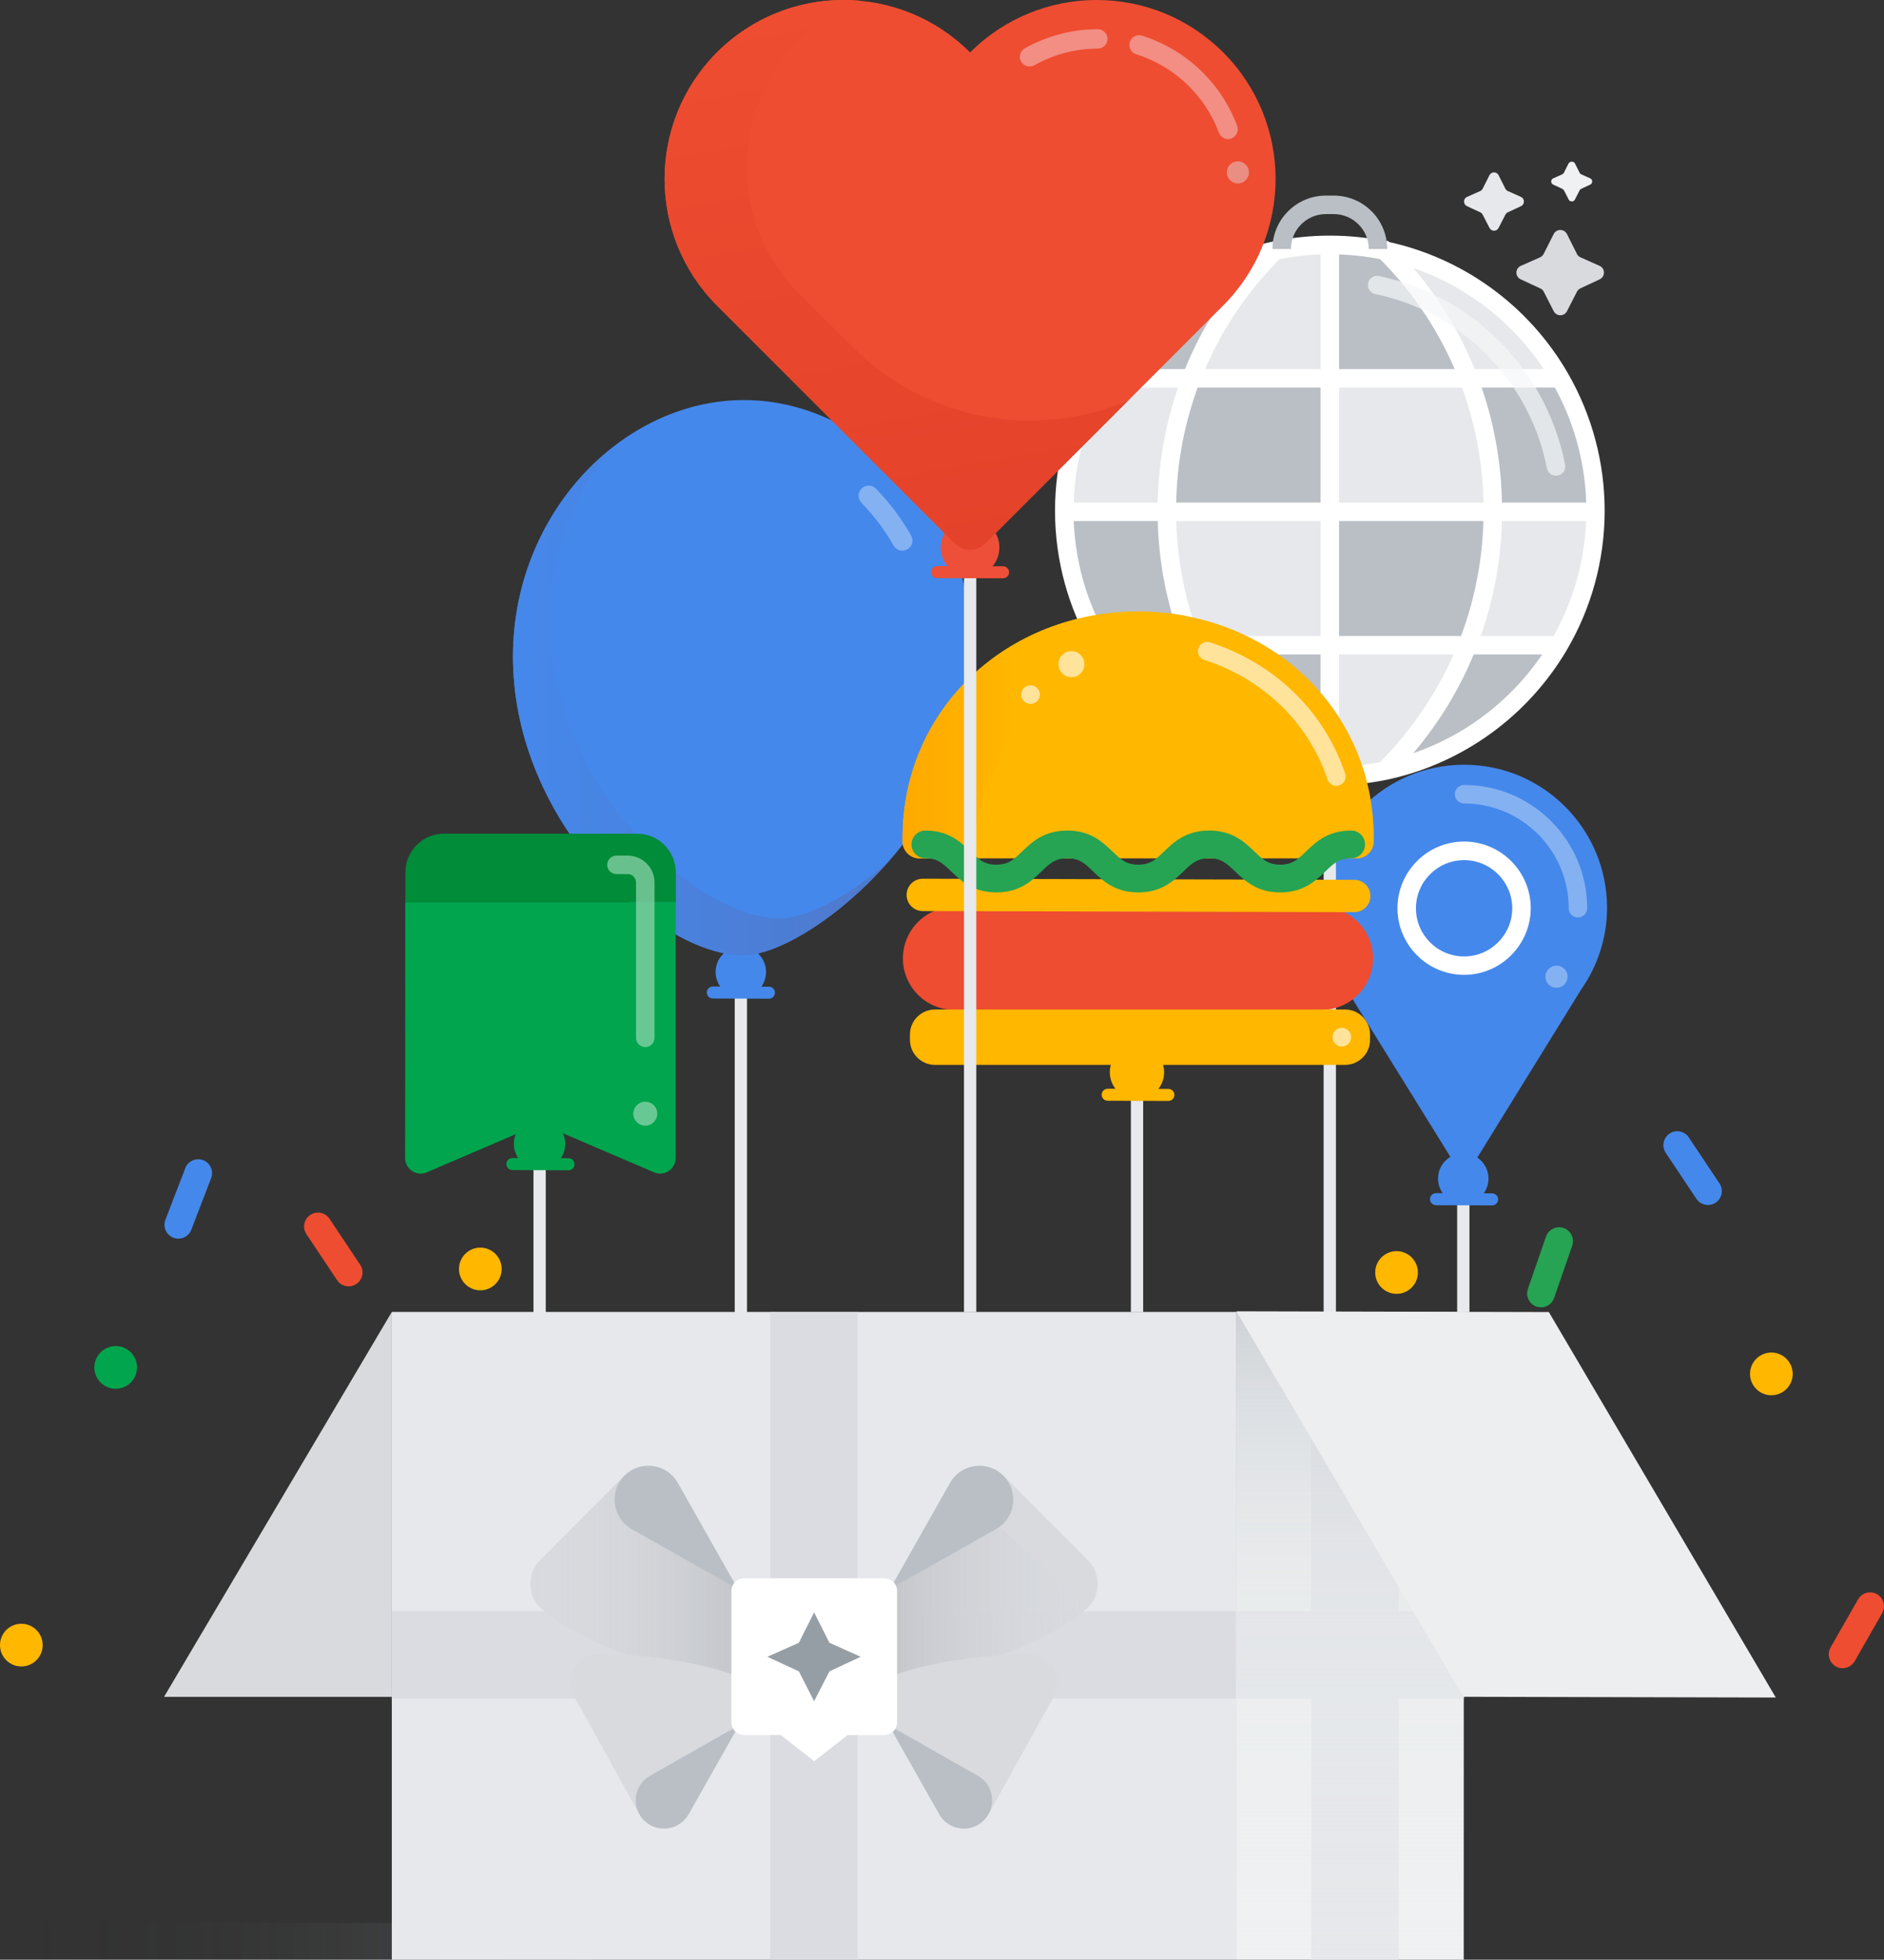 <svg xmlns="http://www.w3.org/2000/svg" width="203.88" height="212" version="1.0" viewBox="0 0 203.88 212"><rect x="0" y="0" width="203.88" height="212" fill="#333333" stroke="none"/><linearGradient id="a" x1="1.82" x2="64.09" y1="1.995" y2="1.995" gradientTransform="matrix(1 0 0 -1 0 212)" gradientUnits="userSpaceOnUse"><stop offset="0" style="stop-color:#282d34;stop-opacity:0"/><stop offset=".189" style="stop-color:#2c3037;stop-opacity:.038"/><stop offset=".888" style="stop-color:#a5a8ae;stop-opacity:.178"/><stop offset=".999" style="stop-color:#ccd0d6;stop-opacity:.2"/></linearGradient><path fill="url(#a)" d="M1.82 208.01h62.27V212H1.82z"/><path fill="#E6E8EB" d="M143.91 69.8v14.18c2.03 0 4.01-.21 5.92-.61 3.85-3.82 6.92-8.43 8.95-13.57h-14.87z"/><path fill="#BABFC5" d="M126.27 55.37h-11.1c.02 5.27 1.47 10.2 3.96 14.44h9.91c-1.77-4.48-2.75-9.35-2.77-14.44z"/><path fill="#E6E8EB" d="M126.27 55.37c.02 5.1 1 9.97 2.77 14.44h14.87V55.37h-17.64zM126.27 55.24c0-5.05.95-9.87 2.67-14.31h-9.96c-2.42 4.21-3.82 9.1-3.82 14.31v.13h11.1c.01-.05.01-.09.01-.13zM143.91 40.93V26.49c-2.03 0-4 .21-5.91.61-3.92 3.89-7.03 8.59-9.06 13.83h14.97z"/><path fill="#BABFC5" d="M138 27.1c-8.13 1.7-15 6.84-19.02 13.83h9.96c2.03-5.24 5.14-9.94 9.06-13.83zM158.88 40.93c-2.03-5.24-5.15-9.94-9.07-13.83-1.91-.4-3.88-.61-5.91-.61v14.44h14.98z"/><path fill="#E6E8EB" d="M168.84 40.93c-4.02-6.99-10.89-12.13-19.02-13.83 3.92 3.89 7.04 8.59 9.07 13.83h9.95zM158.88 40.93h-14.97v14.44h17.64v-.13c.01-5.05-.95-9.87-2.67-14.31z"/><path fill="#BABFC5" d="M161.56 55.24v.13h11.1v-.13c0-5.21-1.39-10.09-3.82-14.31h-9.95c1.71 4.44 2.67 9.26 2.67 14.31zM143.91 69.8h14.87c1.77-4.47 2.76-9.34 2.77-14.44h-17.64V69.8z"/><path fill="#E6E8EB" d="M161.55 55.37c-.02 5.1-1 9.97-2.77 14.44h9.91c2.5-4.24 3.94-9.17 3.96-14.44h-11.1z"/><path fill="#BABFC5" d="M149.83 83.37c8.03-1.68 14.82-6.71 18.86-13.57h-9.91c-2.03 5.14-5.1 9.75-8.95 13.57z"/><path fill="#FFF" d="M143.91 84.98c-2.05 0-4.11-.21-6.12-.63-8.15-1.71-15.27-6.82-19.52-14.04-2.66-4.51-4.08-9.68-4.1-14.94v-.13c0-5.19 1.37-10.31 3.95-14.81 4.24-7.36 11.41-12.58 19.68-14.31 4.01-.84 8.22-.84 12.22 0 8.27 1.73 15.45 6.94 19.68 14.31 2.58 4.49 3.95 9.61 3.95 14.81v.13c-.02 5.26-1.44 10.43-4.1 14.95-4.25 7.21-11.36 12.33-19.51 14.04-2.02.41-4.08.62-6.13.62zm-27.74-29.62c.02 4.91 1.34 9.72 3.83 13.93 3.96 6.73 10.6 11.5 18.21 13.1 3.75.79 7.68.79 11.43 0 7.6-1.59 14.24-6.36 18.2-13.09 2.48-4.21 3.8-9.03 3.83-13.93l1-.12h-1c0-4.84-1.27-9.62-3.68-13.81-3.95-6.87-10.65-11.74-18.36-13.35-3.74-.78-7.66-.78-11.41 0-7.71 1.61-14.4 6.48-18.36 13.35-2.41 4.19-3.68 8.96-3.68 13.81l-1 .13.99-.02z"/><path fill="#BABFC5" d="M129.04 69.8c2.03 5.13 5.09 9.75 8.95 13.57 1.91.4 3.89.61 5.92.61V69.8h-14.87z"/><path fill="#E6E8EB" d="M119.13 69.8c4.04 6.85 10.83 11.89 18.86 13.57-3.85-3.82-6.92-8.43-8.95-13.57h-9.91z"/><path fill="#BABFC5" d="M143.91 40.93h-14.97c-1.72 4.44-2.67 9.26-2.67 14.31v.13h17.64V40.93z"/><path fill="#FFF" d="M137.29 84.08c-7.75-7.69-12.02-17.93-12.02-28.85 0-11.01 4.33-21.31 12.19-29.01l1.4 1.43c-7.48 7.32-11.59 17.12-11.59 27.58 0 10.38 4.06 20.12 11.43 27.43l-1.41 1.42z"/><path fill="#4588EB" d="M158.44 82.73c-8.54 0-15.47 6.92-15.47 15.46 0 2.91.82 5.61 2.21 7.94h-.02l13.28 21.41 12.66-20.48c1.76-2.51 2.81-5.57 2.81-8.87-.01-8.53-6.93-15.46-15.47-15.46z"/><path fill="#E7E9EC" d="M79.51 107.39h1.33v34.72h-1.33zM143.24 80.97h1.33v60.97h-1.33z"/><path fill="#4588EB" d="M105.23 73.4c-1.34 16.59-17.98 29.98-24.85 29.95-8.58-.03-23.56-12.95-24.79-30.12-1.19-16.55 11.24-30 24.99-29.95s25.99 13.58 24.65 30.12z"/><path fill="#FFF" d="M142.91 26.56h2v57.47h-2z"/><path fill="#FFF" d="M119.09 68.8h49.64v2h-49.64z"/><circle cx="80.17" cy="105.15" r="2.73" fill="#4588EB"/><path fill="#4588EB" d="M83.21 108.04l-6.07-.02c-.36 0-.65-.29-.65-.65s.29-.65.65-.65l6.07.02c.36 0 .65.29.65.65s-.29.65-.65.65z"/><path fill="#E4EEFC" d="M97.64 59.57c-.38 0-.75-.2-.95-.56-.94-1.67-2.11-3.22-3.47-4.62-.42-.43-.41-1.13.03-1.55.43-.42 1.13-.41 1.55.03 1.49 1.54 2.76 3.24 3.8 5.07.3.53.11 1.2-.41 1.49-.18.1-.37.14-.55.14z" opacity=".4"/><path fill="#FFB700" d="M146.84 92.86c1 0 1.81-.8 1.83-1.8v-.39c0-14.08-11.42-24.51-25.5-24.51s-25.5 10.43-25.5 24.51v.39c.02 1 .83 1.8 1.83 1.8h47.34z"/><path fill="#E6E8EB" d="M42.4 141.93h91.35V212H42.4z"/><path fill="#EFF1F2" d="M133.75 141.93h24.65V212h-24.65z"/><path fill="#D8DADE" d="M117.71 173.94c.66-.66 1.07-1.58 1.07-2.59s-.41-1.93-1.07-2.59l-9.12-9.12-3.03 4.99-9.25 7.29H94.6l1.72 9.28c10.46 0 18.92-5.02 21.37-7.24 0-.01.01-.01.02-.02zM17.75 183.57H42.4v-41.64z"/><path fill="#D8DADE" d="M133.75 174.31H92.8v-32.38h-9.44v32.38H42.4v9.45h40.96V212h9.44v-28.24h40.95z" opacity=".79"/><linearGradient id="b" x1="117.71" x2="94.6" y1="38.83" y2="38.83" gradientTransform="matrix(1 0 0 -1 0 212)" gradientUnits="userSpaceOnUse"><stop offset="0" style="stop-color:#d9dbdf;stop-opacity:0"/><stop offset="1" style="stop-color:#c1c3c7"/></linearGradient><path fill="url(#b)" d="M117.71 173.94c-2.44 2.21-10.9 7.25-21.39 7.25l-1.72-9.28h1.71l11.88-6.76 9.52 8.79z"/><path fill="#E6E8EB" d="M158.41 174.31h-7.06v-32.2h-9.45v32.2h-8.15v9.45h8.15V212h9.45v-28.24h7.06z"/><path fill="#EE4D31" d="M143.02 98.11h-39.74c-3.07 0-5.57 2.49-5.57 5.57 0 3.07 2.49 5.57 5.57 5.57h39.74c3.07 0 5.57-2.49 5.57-5.57s-2.5-5.57-5.57-5.57z"/><path fill="#FFB700" d="M146.55 98.68l-46.7-.12c-.96 0-1.74-.78-1.74-1.75s.79-1.75 1.75-1.75l46.7.12c.96 0 1.74.78 1.74 1.75.01.97-.78 1.75-1.75 1.75z"/><linearGradient id="c" x1="90.198" x2="109.666" y1="132.49" y2="132.49" gradientTransform="matrix(1 0 0 -1 0 212)" gradientUnits="userSpaceOnUse"><stop offset="0" style="stop-color:#ffa000"/><stop offset=".999" style="stop-color:#ffb700"/></linearGradient><path fill="url(#c)" d="M128.25 66.62c-1.64-.3-3.33-.46-5.07-.46-14.08 0-25.5 10.43-25.5 24.51v.39c.02 1 .83 1.8 1.83 1.8h5.61c.92-13.08 10.54-23.75 23.13-26.24z"/><path fill="#26A353" d="M138.54 96.54c-2.52 0-3.83-1.26-4.88-2.26-.89-.86-1.49-1.43-2.8-1.43-1.32 0-1.91.57-2.8 1.43-1.05 1.01-2.35 2.26-4.88 2.26s-3.83-1.26-4.88-2.26c-.89-.86-1.48-1.43-2.8-1.43s-1.91.57-2.8 1.43c-1.05 1.01-2.36 2.26-4.88 2.26s-3.83-1.26-4.88-2.26c-.89-.86-1.48-1.43-2.8-1.43-.83 0-1.5-.67-1.5-1.5s.67-1.5 1.5-1.5c2.52 0 3.83 1.26 4.88 2.26.89.86 1.48 1.43 2.8 1.43s1.91-.57 2.8-1.43c1.05-1.01 2.36-2.26 4.88-2.26s3.83 1.26 4.88 2.26c.89.86 1.48 1.43 2.8 1.43s1.91-.57 2.8-1.43c1.05-1.01 2.36-2.26 4.88-2.26s3.83 1.26 4.88 2.26c.89.86 1.49 1.43 2.8 1.43s1.91-.57 2.8-1.43c1.05-1.01 2.35-2.26 4.88-2.26.83 0 1.5.67 1.5 1.5s-.67 1.5-1.5 1.5c-1.32 0-1.91.57-2.8 1.43-1.05 1-2.35 2.26-4.88 2.26z"/><path fill="#FFB700" d="M145.55 115.2h-44.37c-1.5 0-2.71-1.22-2.71-2.71v-.57c0-1.5 1.22-2.71 2.71-2.71h44.37c1.5 0 2.71 1.22 2.71 2.71v.57c.01 1.49-1.21 2.71-2.71 2.71z"/><path fill="#E7E9EC" d="M157.69 129.75h1.33v12.2h-1.33zM122.38 119.07h1.33v22.87h-1.33z"/><linearGradient id="d" x1="55.511" x2="96.14" y1="135.995" y2="135.995" gradientTransform="matrix(1 0 0 -1 0 212)" gradientUnits="userSpaceOnUse"><stop offset="0" style="stop-color:#4588eb"/><stop offset="1" style="stop-color:#4f79cc"/></linearGradient><path fill="url(#d)" d="M84.38 99.35c-8.58-.03-23.56-12.95-24.79-30.12-.57-7.96 2.02-15.2 6.38-20.57-6.7 5.42-11.11 14.41-10.38 24.57 1.23 17.17 16.21 30.09 24.79 30.12 3.72.01 10.29-3.91 15.76-10.14-4.41 3.86-8.92 6.15-11.76 6.14z"/><path fill="#E7E9EC" d="M104.32 52.19h1.33v89.75h-1.33zM57.73 126.53h1.33v15.58h-1.33z"/><path fill="#00A54D" d="M43.86 97.58l-.02 27.69c0 1.21 1.24 2.03 2.35 1.55l11.62-4.98c.42-.18.91-.18 1.33 0l11.63 4.98c1.11.48 2.35-.34 2.35-1.55V97.58H43.86z"/><path fill="#008C38" d="M73.13 94.37c0-2.3-1.88-4.18-4.18-4.18H48.03c-2.3 0-4.16 1.88-4.16 4.18v3.22h29.27v-3.22h-.01z"/><path fill="#FFF" d="M119.09 39.93h49.64v2h-49.64z"/><circle cx="58.39" cy="123.75" r="2.78" fill="#00A54D"/><path fill="#00A54D" d="M61.52 126.6s-.01 0 0 0l-6.07-.02c-.36 0-.65-.29-.65-.65s.29-.65.65-.65l6.07.02c.36 0 .65.29.65.65 0 .36-.29.65-.65.65z"/><circle cx="69.83" cy="120.48" r="1.3" fill="#95D7B1" opacity=".7"/><path fill="#95D7B1" d="M69.83 113.28c-.55 0-1-.45-1-1V95.46c0-.49-.4-.9-.9-.9h-1.22c-.55 0-1-.45-1-1s.45-1 1-1h1.22c1.6 0 2.9 1.3 2.9 2.9v16.81c0 .56-.45 1.01-1 1.01z" opacity=".7"/><path fill="#EE4D31" d="M132.37 5.67c-7.56-7.56-19.82-7.56-27.39 0-7.56-7.56-19.82-7.56-27.39 0-7.56 7.56-7.56 19.82 0 27.39l25.78 25.78c.89.89 2.33.89 3.21 0l25.78-25.78c7.57-7.57 7.57-19.83.01-27.39z"/><path fill="#F28E84" d="M111.42 7.19c-.37 0-.72-.19-.92-.53-.29-.51-.11-1.15.4-1.43 2.4-1.35 5.13-2.07 7.9-2.07.58 0 1.05.47 1.05 1.05s-.47 1.05-1.05 1.05c-2.41 0-4.78.62-6.86 1.8-.16.08-.34.13-.52.13zM132.9 15.05c-.43 0-.83-.26-.99-.69-1.5-4.04-4.85-7.21-8.96-8.49-.55-.17-.86-.76-.69-1.32.17-.55.76-.86 1.32-.69 4.73 1.47 8.58 5.12 10.3 9.76.2.54-.07 1.15-.62 1.35-.11.06-.23.08-.36.08z"/><circle cx="133.96" cy="18.65" r="1.2" fill="#E4EEFC" opacity=".4"/><circle cx="104.98" cy="59.23" r="3.17" fill="#ED4F38"/><path fill="#ED4F38" d="M108.55 62.56l-7.14-.02c-.36 0-.65-.29-.65-.65s.29-.65.65-.65l7.14.02c.36 0 .65.29.65.65s-.29.65-.65.65z"/><path fill="#FFF5DC" d="M144.62 85.01c-.42 0-.81-.26-.95-.68-2.07-6.14-6.93-10.86-13.34-12.94-.53-.17-.81-.73-.64-1.26.17-.52.73-.81 1.26-.64 7.02 2.28 12.35 7.45 14.62 14.2.18.52-.1 1.09-.63 1.27-.1.03-.21.05-.32.05z" opacity=".7"/><ellipse cx="115.95" cy="71.85" fill="#FFF5DC" opacity=".7" rx="1.41" ry="1.41" transform="rotate(-45 115.946 71.851)"/><ellipse cx="111.52" cy="75.14" fill="#FFF5DC" opacity=".7" rx="1.01" ry="1.01" transform="rotate(-45 111.52 75.141)"/><circle cx="123.04" cy="115.99" r="2.94" fill="#FFB700"/><path fill="#FFB700" d="M126.44 119.1l-6.57-.02c-.36 0-.65-.29-.65-.65s.29-.65.65-.65l6.57.02c.36 0 .65.29.65.65s-.29.65-.65.65z"/><ellipse cx="145.21" cy="112.2" fill="#FFF5DC" opacity=".7" rx="1.01" ry="1.01" transform="rotate(-45 145.208 112.206)"/><path fill="#FFF" d="M158.44 105.46c-3.97 0-7.21-3.23-7.21-7.21 0-3.97 3.23-7.21 7.21-7.21 3.97 0 7.21 3.23 7.21 7.21-.01 3.97-3.24 7.21-7.21 7.21zm0-12.41c-2.87 0-5.21 2.33-5.21 5.21s2.33 5.21 5.21 5.21c2.87 0 5.21-2.34 5.21-5.21s-2.34-5.21-5.21-5.21z"/><path fill="#E4EEFC" d="M170.76 99.25c-.55 0-1-.45-1-1 0-6.25-5.08-11.33-11.33-11.33-.55 0-1-.45-1-1s.45-1 1-1c7.35 0 13.33 5.98 13.33 13.33 0 .55-.44 1-1 1z" opacity=".4"/><circle cx="168.44" cy="105.66" r="1.2" fill="#E4EEFC" opacity=".4"/><circle cx="158.35" cy="127.5" r="2.73" fill="#4588EB"/><path fill="#4588EB" d="M161.47 130.4l-6.07-.02c-.36 0-.65-.29-.65-.65s.29-.65.65-.65l6.07.02c.36 0 .65.29.65.65s-.29.65-.65.65z"/><path fill="#FFF" d="M150.53 84.08l-1.41-1.42c7.37-7.31 11.43-17.05 11.43-27.43 0-10.56-4.18-20.43-11.78-27.77l1.39-1.44c7.99 7.72 12.39 18.1 12.39 29.21.01 10.92-4.27 21.17-12.02 28.85z"/><path fill="#FFF" d="M114.98 54.37h57.86v2h-57.86z"/><path fill="#BABFC5" d="M150.12 26.94h-2c0-2.08-1.7-3.78-3.78-3.78h-.86c-2.08 0-3.78 1.7-3.78 3.78h-2c0-3.19 2.59-5.78 5.78-5.78h.86c3.19 0 5.78 2.59 5.78 5.78z"/><path fill="#F6F7F8" d="M168.38 51.46c-.47 0-.89-.33-.98-.81-.5-2.57-1.42-5.04-2.74-7.33-3.41-5.93-9.18-10.12-15.83-11.51-.54-.11-.89-.64-.77-1.18.11-.54.64-.89 1.18-.77 7.21 1.51 13.47 6.05 17.16 12.47 1.43 2.48 2.42 5.15 2.97 7.94.11.54-.25 1.07-.79 1.17-.07.02-.14.02-.2.02z" opacity=".7"/><path fill="#E6E8EB" d="M162.17 18.95l.74 1.47c.06.11.15.2.27.25l1.41.63c.43.19.43.8.01 1l-1.43.67c-.11.05-.2.14-.26.25l-.74 1.44c-.2.4-.77.4-.98 0l-.74-1.44c-.06-.11-.15-.2-.26-.25l-1.44-.67c-.43-.2-.42-.81.01-1l1.42-.63c.12-.05.21-.14.27-.26l.74-1.47c.21-.39.78-.39.98.01z"/><path fill="#D8DADE" d="M169.57 25.32l1.08 2.15c.08.17.22.3.39.37l2.06.92c.63.28.63 1.17.01 1.46l-2.09.98c-.16.08-.29.2-.37.36l-1.08 2.11c-.3.58-1.13.58-1.43 0l-1.08-2.11c-.08-.16-.21-.29-.38-.36l-2.11-.98c-.63-.29-.62-1.18.01-1.46l2.08-.92c.17-.08.31-.21.39-.37l1.08-2.14c.3-.6 1.14-.6 1.44-.01z"/><path fill="#EFF1F2" d="M170.44 17.69l.5 1c.04.08.1.14.18.17l.96.43c.29.13.3.55.01.68l-.98.46c-.08.04-.14.09-.17.17l-.51.99c-.14.27-.53.27-.67 0l-.51-.99c-.04-.07-.1-.13-.18-.17l-.99-.46c-.29-.14-.29-.55.01-.68l.97-.43c.08-.04.14-.1.18-.17l.5-1c.17-.27.56-.27.7 0z"/><circle cx="151.13" cy="137.66" r="2.31" fill="#FFB700"/><path fill="#26A353" d="M166.76 141.43c-.16 0-.33-.03-.49-.08-.78-.27-1.2-1.12-.93-1.91l1.96-5.66c.27-.78 1.12-1.2 1.91-.93.78.27 1.2 1.12.93 1.91l-1.96 5.66c-.21.62-.8 1.01-1.42 1.01z"/><path fill="#4588EB" d="M184.83 130.36c-.48 0-.96-.23-1.25-.67l-3.32-4.98c-.46-.69-.27-1.62.42-2.08s1.62-.27 2.08.42l3.32 4.98c.46.69.27 1.62-.42 2.08-.26.17-.55.25-.83.25z"/><circle cx="191.69" cy="148.63" r="2.31" fill="#FFB700"/><path fill="#EE4D31" d="M199.4 180.47c-.25 0-.51-.06-.74-.2-.72-.41-.97-1.33-.56-2.05l2.97-5.2c.41-.72 1.33-.97 2.05-.56s.97 1.33.56 2.05l-2.97 5.2c-.29.48-.79.76-1.31.76z"/><circle cx="51.98" cy="137.28" r="2.31" fill="#FFB700"/><path fill="#EE4D31" d="M37.73 139.16c-.48 0-.96-.23-1.25-.67l-3.32-4.98c-.46-.69-.27-1.62.42-2.08.69-.46 1.62-.27 2.08.42l3.32 4.98c.46.69.27 1.62-.42 2.08-.26.17-.55.25-.83.25z"/><path fill="#4588EB" d="M19.3 134c-.18 0-.36-.03-.54-.1-.77-.3-1.16-1.17-.86-1.94l2.15-5.59c.3-.77 1.17-1.16 1.94-.86.77.3 1.16 1.17.86 1.94l-2.15 5.59c-.23.6-.8.96-1.4.96z"/><circle cx="12.52" cy="147.93" r="2.31" fill="#00A54D"/><circle cx="2.31" cy="177.97" r="2.31" fill="#FFB700"/><path fill="#BABFC5" d="M96.3 171.92l6.51-11.5c1.19-2.1 4.06-2.49 5.77-.78 1.71 1.71 1.32 4.58-.78 5.77l-11.5 6.51z"/><path fill="#D8DADE" d="M81.57 171.92h-1.71l-9.25-7.29-3.03-4.99-9.12 9.12c-.66.66-1.07 1.58-1.07 2.59s.41 1.93 1.07 2.59c0 0 .01.01.02.01 2.45 2.22 10.91 7.24 21.38 7.24l1.71-9.27z"/><linearGradient id="e" x1="57.39" x2="81.57" y1="41.585" y2="41.585" gradientTransform="matrix(1 0 0 -1 0 212)" gradientUnits="userSpaceOnUse"><stop offset="0" style="stop-color:#d9dbdf;stop-opacity:0"/><stop offset="1" style="stop-color:#c1c3c7"/></linearGradient><path fill="url(#e)" d="M81.57 171.92h-1.71l-9.25-7.29-3.03-4.99-9.12 9.12c-.66.66-1.07 1.58-1.07 2.59s.41 1.93 1.07 2.59c0 0 .01.01.02.01 2.45 2.22 10.91 7.24 21.38 7.24l1.71-9.27z"/><path fill="#BABFC5" d="M79.86 171.92l-6.51-11.5c-1.19-2.1-4.06-2.49-5.77-.78-1.71 1.71-1.32 4.58.78 5.77l11.5 6.51z"/><path fill="#D8DADE" d="M64.8 178.95c-1.69 0-3.06 1.37-3.06 3.06 0 .51.14.99.36 1.41h-.01l7.1 12.82 10.79-9.61.44-2.07v-2.96c-4.21-1.74-10.55-2.65-15.62-2.65z"/><path fill="#D8DADE" d="M64.8 178.95c-1.69 0-3.06 1.37-3.06 3.06 0 .51.14.99.36 1.41h-.01l7.1 12.82 10.79-9.61.44-2.07v-2.96c-4.21-1.74-10.55-2.65-15.62-2.65z"/><path fill="#BABFC5" d="M79.97 186.64l-5.45 9.63c-1 1.76-3.4 2.09-4.83.66-1.43-1.43-1.1-3.83.66-4.83l9.62-5.46z"/><path fill="#D8DADE" d="M114.43 182.02c0-1.69-1.37-3.06-3.06-3.06-5.07 0-11.41.91-15.61 2.65v2.96l.44 2.07 10.79 9.61 7.1-12.82h-.01c.21-.43.35-.9.35-1.41z"/><path fill="#BABFC5" d="M96.19 186.64l5.45 9.63c1 1.76 3.4 2.09 4.83.66 1.43-1.43 1.1-3.83-.66-4.83l-9.62-5.46z"/><path fill="#FFF" d="M91.73 187.7l-3.62 2.83-3.62-2.83h-3.96c-.76 0-1.38-.62-1.38-1.38v-14.2c0-.76.62-1.38 1.38-1.38H95.7c.76 0 1.38.62 1.38 1.38v14.2c0 .76-.62 1.38-1.38 1.38h-3.97z"/><path fill="#969EA5" d="M88.1 174.43l1.66 3.29 3.38 1.51-3.38 1.58-1.66 3.23-1.65-3.23-3.41-1.58 3.41-1.51z"/><linearGradient id="f" x1="91.247" x2="101.892" y1="212.298" y2="151.923" gradientTransform="matrix(1 0 0 -1 0 212)" gradientUnits="userSpaceOnUse"><stop offset="0" style="stop-color:#ee4d31"/><stop offset="1" style="stop-color:#e4422a"/></linearGradient><path fill="url(#f)" d="M110.09 55.33l11.95-11.95c-10.18 4.28-21.94 1.98-29.76-5.83l-5.8-5.78c-7.57-7.55-7.58-19.81-.03-27.39 1.92-1.93 4.15-3.36 6.53-4.31-5.5-.48-11.17 1.38-15.39 5.59-7.56 7.56-7.56 19.82 0 27.39l25.78 25.78c.89.89 2.33.89 3.21 0l2.11-2.11 1.33-1.33.07-.06z"/><linearGradient id="g" x1="146.075" x2="146.075" y1="70.07" gradientTransform="matrix(1 0 0 -1 0 212)" gradientUnits="userSpaceOnUse"><stop offset="0" style="stop-color:#babfc5;stop-opacity:.6"/><stop offset=".164" style="stop-color:#ccd0d5;stop-opacity:.502"/><stop offset=".37" style="stop-color:#dbdde1;stop-opacity:.378"/><stop offset=".615" style="stop-color:#e3e6e9;stop-opacity:.231"/><stop offset="1" style="stop-color:#e6e8eb;stop-opacity:0"/></linearGradient><path fill="url(#g)" d="M133.75 141.93h24.65V212h-24.65z"/><path fill="#EDEEF0" d="M192.17 183.64l-33.81-.08-24.56-41.7 33.81.08z"/></svg>
